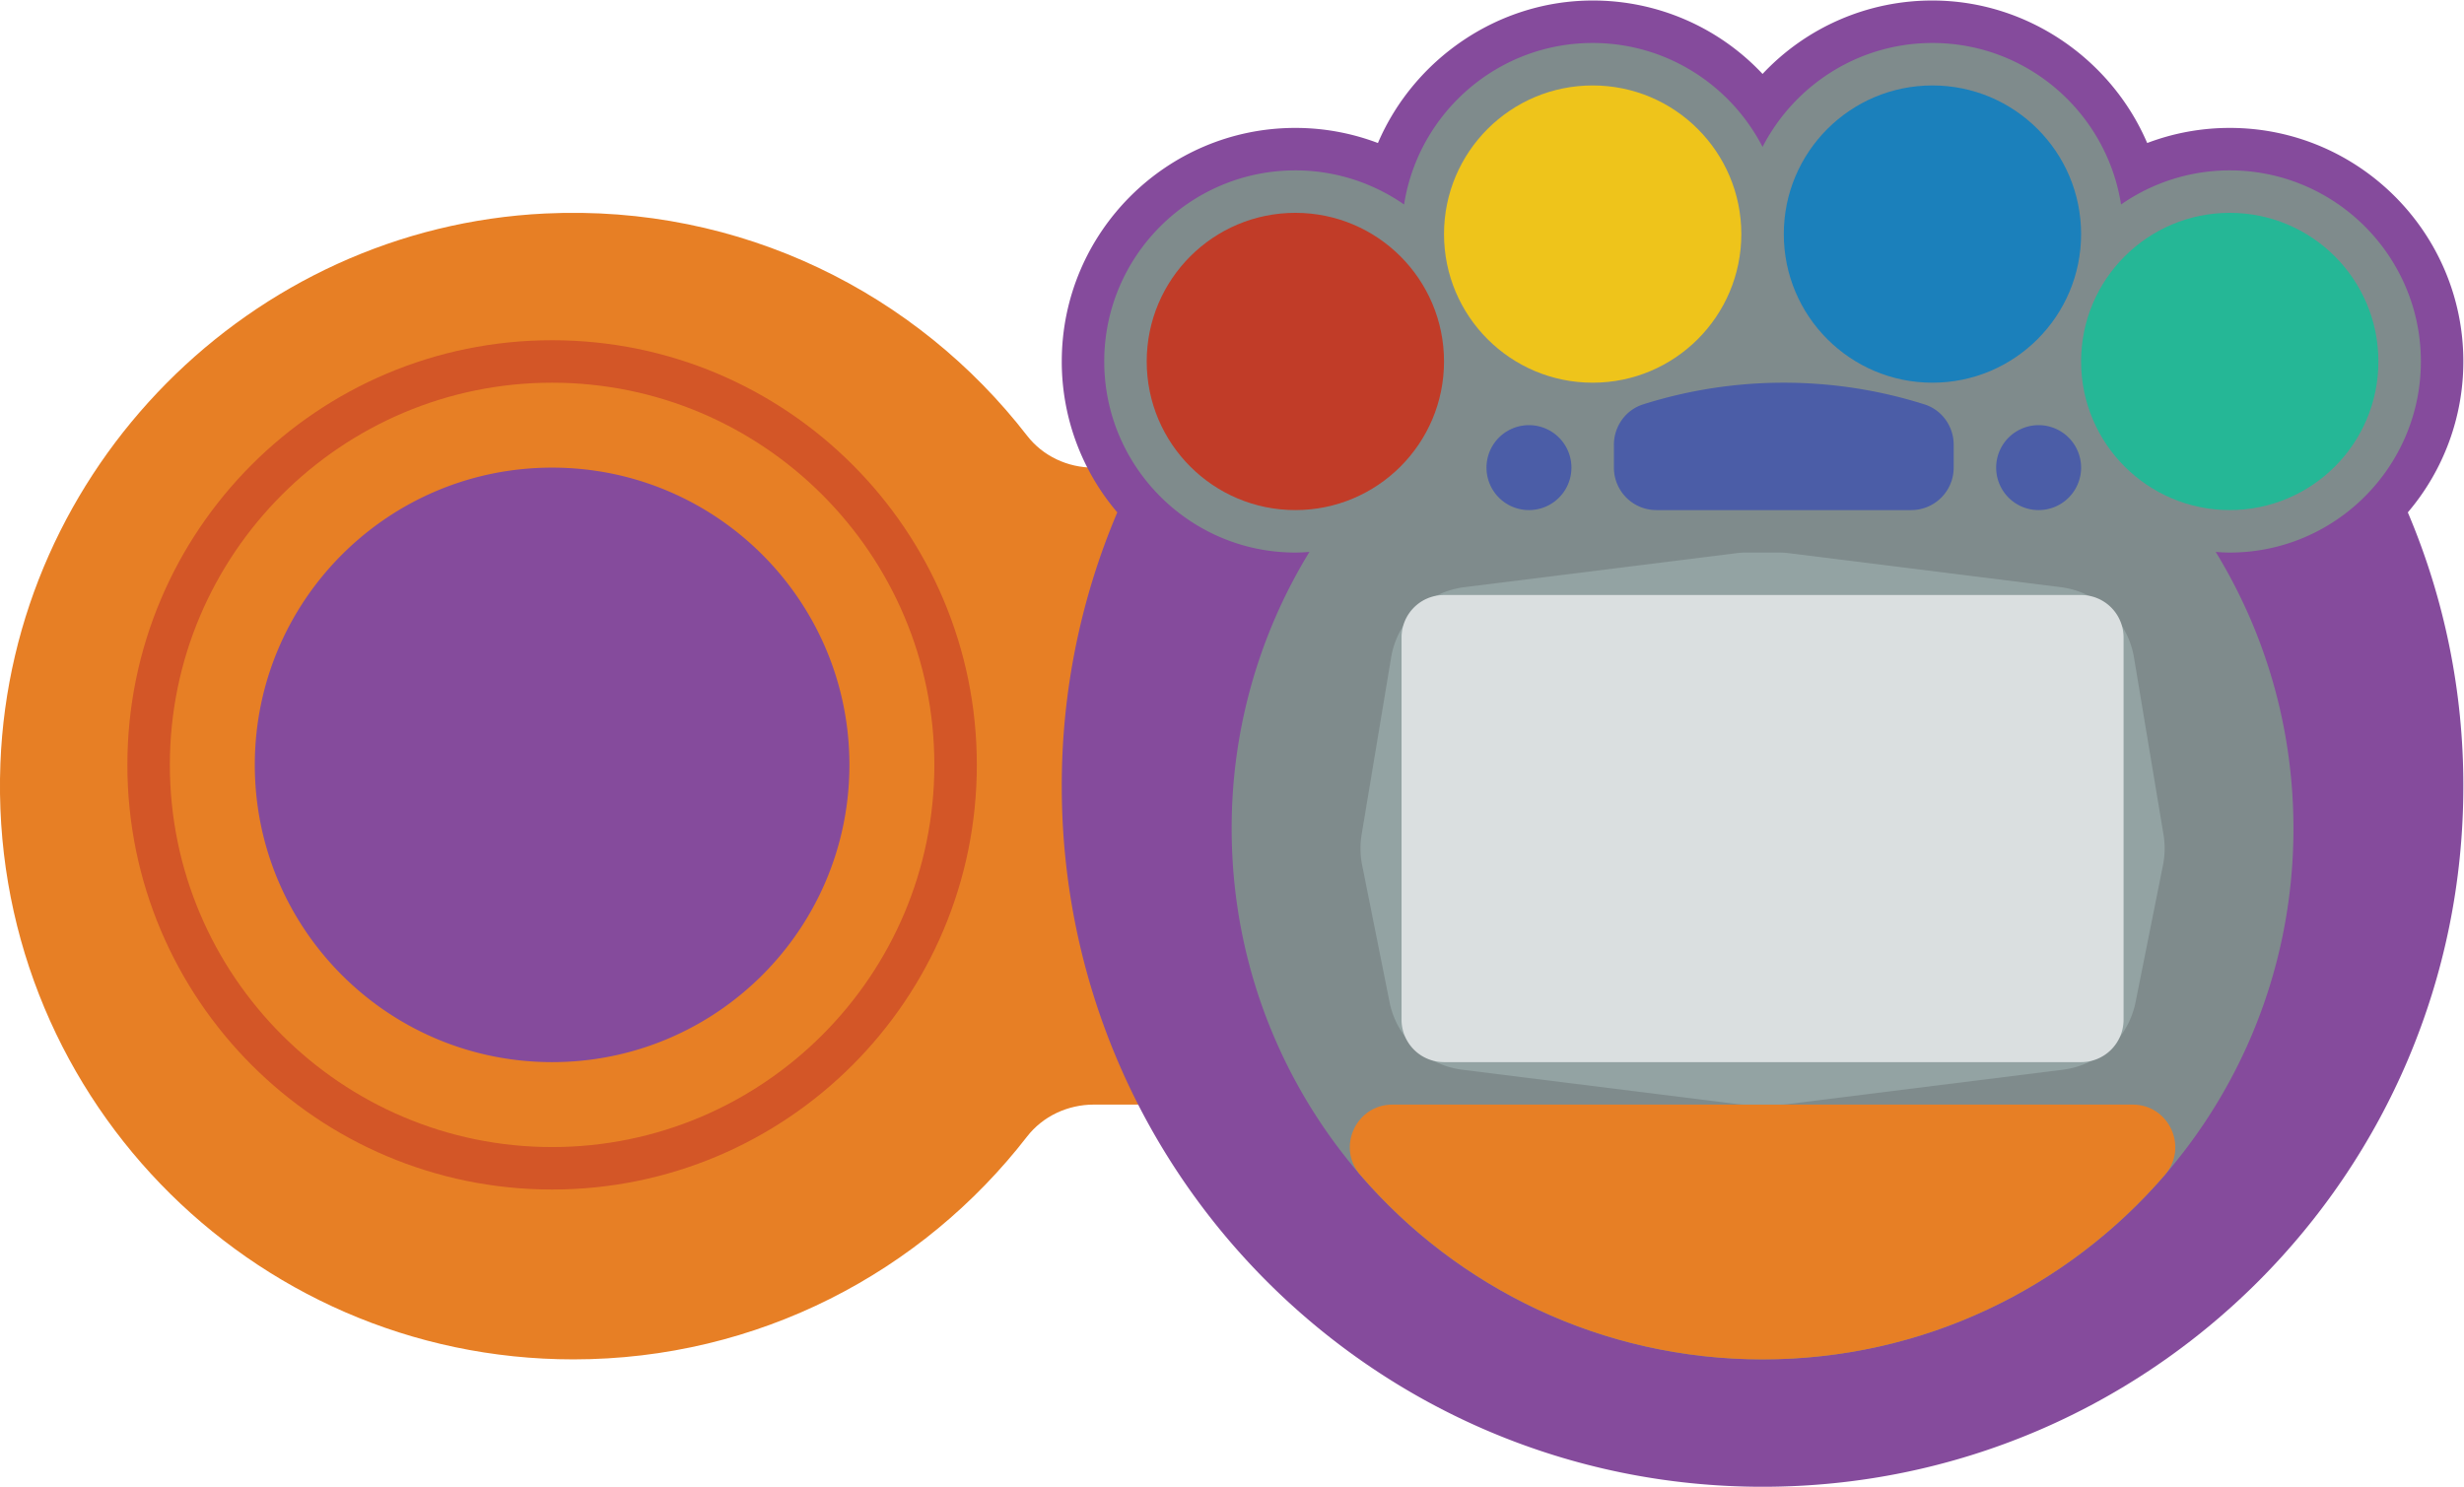 <svg xmlns="http://www.w3.org/2000/svg" width="309.334" height="186.667"><clipPath id="a"><path d="M0 256h256V0H0z"/></clipPath><g clip-path="url(#a)" transform="matrix(1.333 0 0 -1.333 -16 261.333)"><path fill="#e77f25" d="M128 152h-13.016c-2.432 0-4.762 1.084-6.25 3.008-10.375 13.414-26.921 21.811-45.385 20.929-27.762-1.328-50.236-24.026-51.308-51.8C10.853 93.34 35.467 68 66 68c17.384 0 32.846 8.217 42.722 20.977 1.5 1.937 3.85 3.023 6.3 3.023H128z"/><path fill="#854b9c" d="M92 124c0-15.464-12.536-28-28-28s-28 12.536-28 28 12.536 28 28 28 28-12.536 28-28m152 38c0 12.131-9.869 22-22 22-2.682 0-5.307-.485-7.775-1.423C210.829 190.501 202.891 196 194 196a21.88 21.88 0 0 1-16-6.916A21.88 21.88 0 0 1 162 196c-8.891 0-16.829-5.499-20.225-13.423A21.9 21.9 0 0 1 134 184c-12.131 0-22-9.869-22-22a21.9 21.9 0 0 1 5.229-14.216A65.8 65.8 0 0 1 112 122c0-36.451 29.549-66 66-66s66 29.549 66 66a65.8 65.8 0 0 1-5.229 25.784A21.9 21.9 0 0 1 244 162"/><path fill="#7f8b8c" d="M240 162c0 9.925-8.075 18-18 18a17.9 17.9 0 0 1-10.238-3.214C210.416 185.39 202.975 192 194 192c-6.967 0-13.01-3.987-16-9.791-2.99 5.804-9.033 9.791-16 9.791-8.975 0-16.416-6.61-17.762-15.214A17.9 17.9 0 0 1 134 180c-9.925 0-18-8.075-18-18s8.075-18 18-18c.447 0 .886.029 1.325.061A49.76 49.76 0 0 1 128 118c0-27.614 22.386-50 50-50s50 22.386 50 50c0 9.549-2.68 18.471-7.325 26.061.439-.032.878-.061 1.325-.061 9.925 0 18 8.075 18 18"/><path fill="#e77f25" d="M143.14 92c-3.418 0-5.271-4.02-3.04-6.61C149.269 74.742 162.847 68 178 68c15.154 0 28.732 6.742 37.9 17.39 2.232 2.59.378 6.61-3.04 6.61z"/><path fill="#c13c28" d="M148 162c0-7.732-6.268-14-14-14s-14 6.268-14 14 6.268 14 14 14 14-6.268 14-14"/><path fill="#eec41b" d="M176 174c0-7.732-6.268-14-14-14s-14 6.268-14 14 6.268 14 14 14 14-6.268 14-14"/><path fill="#25b796" d="M208 162c0-7.732 6.268-14 14-14s14 6.268 14 14-6.268 14-14 14-14-6.268-14-14"/><path fill="#1b80bb" d="M180 174c0-7.732 6.268-14 14-14s14 6.268 14 14-6.268 14-14 14-14-6.268-14-14"/><path fill="#4b5da7" d="M168 148h24a4 4 0 0 1 4 4v2.153c0 1.726-1.1 3.281-2.746 3.803C189.072 159.28 184.621 160 180 160s-9.072-.72-13.254-2.044c-1.646-.522-2.746-2.077-2.746-3.803V152a4 4 0 0 1 4-4m-8 4a4 4 0 1 0-8 0 4 4 0 0 0 8 0m48 0a4 4 0 1 0-8 0 4 4 0 0 0 8 0"/><path fill="#93a3a3" d="m206.082 140.74-25.587 3.198q-.495.063-.993.062h-3.004a8 8 0 0 1-.992-.062l-25.587-3.198a8 8 0 0 1-6.9-6.623l-2.778-16.67a8 8 0 0 1 .047-2.885l2.582-12.908a8 8 0 0 1 6.852-6.37l25.784-3.222a8 8 0 0 1 .992-.062h3.004q.498 0 .993.062l25.784 3.223a8 8 0 0 1 6.852 6.369l2.582 12.908c.19.95.206 1.928.046 2.885l-2.778 16.67a8 8 0 0 1-6.9 6.623"/><path fill="#d35627" d="M64 164c-22.091 0-40-17.909-40-40s17.909-40 40-40 40 17.909 40 40-17.909 40-40 40m0-4c19.85 0 36-16.15 36-36S83.85 88 64 88s-36 16.15-36 36 16.15 36 36 36"/><path fill="#dadfe0" d="M208 96h-60a4 4 0 0 0-4 4v36a4 4 0 0 0 4 4h60a4 4 0 0 0 4-4v-36a4 4 0 0 0-4-4"/></g></svg>